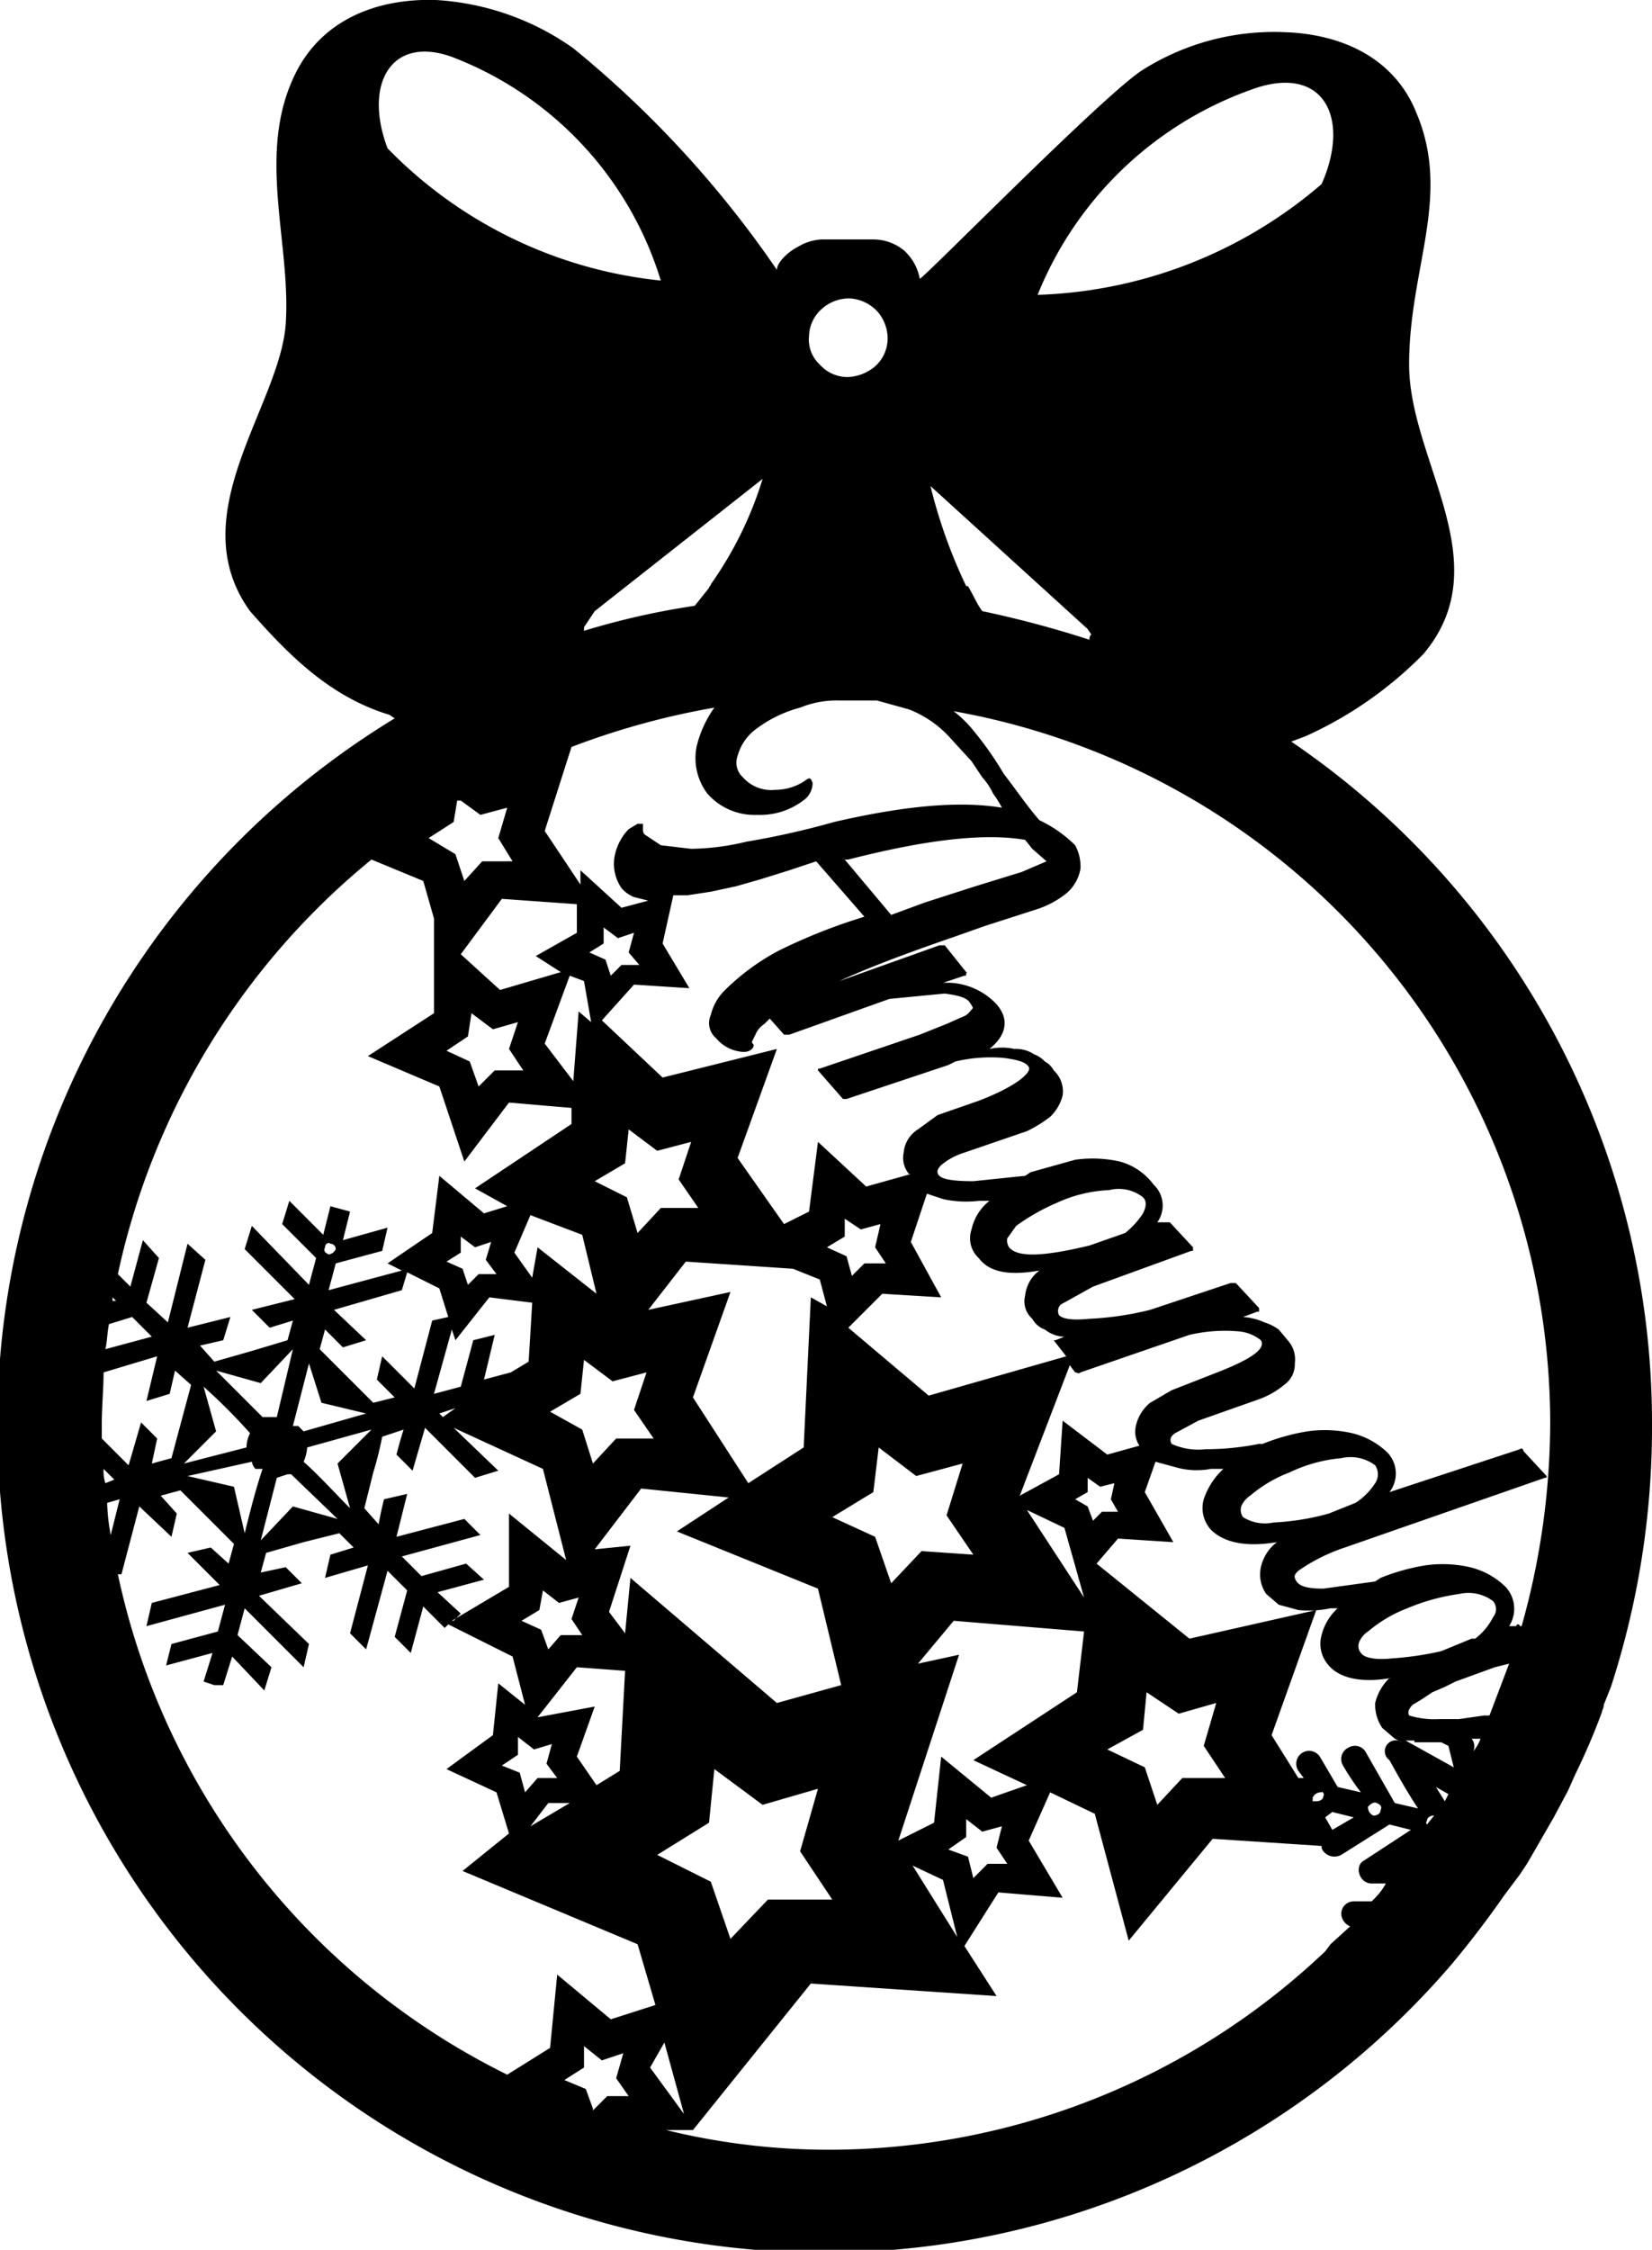 <svg xmlns="http://www.w3.org/2000/svg" viewBox="0 0 92.5 125.9"><defs><style>.cls-1{fill:#000001;fill-rule:evenodd;}</style></defs><title>Amanda</title><g id="Layer_2" data-name="Layer 2"><g id="Layer_1-2" data-name="Layer 1"><path class="cls-1" d="M72.3,41.5l.8-.3h0a21.8,21.8,0,0,0,6.6-4.6c4.3-5.1-.8-10.8-.8-16.2s2.4-9.4.4-14.1c-1.2-3-4.1-4.4-7.4-4.5A13.8,13.8,0,0,0,64,3.9C61.9,5.2,51.7,15.6,51.5,15.6a2.8,2.8,0,0,0-.9-1.6,2.7,2.7,0,0,0-1.7-.6H46a2.8,2.8,0,0,0-1.3.4c-.6.3-1.2.9-1.2,1.3A58.8,58.8,0,0,0,32.1,2.7,14.8,14.8,0,0,0,24.4,0c-3.3-.1-6.3,1.1-7.8,4-2.3,4.5-.3,9.5-.6,14.1s-5.9,10.7-2,16.1c2.2,2.5,4.5,4.8,7.8,5.8h0l.3.2a46.3,46.3,0,1,0,59.2,69.7c1-1.2,2-2.5,2.9-3.8l.3-.4h0l.6-.8.4-.6,1.5-2.6h0l.8-1.5.4-.9a36.8,36.8,0,0,0,1.5-3.5c0-.1.1-.2.1-.4l.4-1a47,47,0,0,0,2.3-14.6A46.1,46.1,0,0,0,72.3,41.5Zm4.2,56.6a.7.7,0,0,0-1-.3.7.7,0,0,0-.3,1,13,13,0,0,0,1,1.5l-1.3-.3-1-1.7a.7.7,0,1,0-1.2.8l.3.4h-.3l-1.5-2.4,2.5-7-7.1,1.6-5.2-4.2,1.2-1.4,3.1.2-1.6-2.8.6-1.7,1.1.3a4.3,4.3,0,0,0,2,.1h.7a4.1,4.1,0,0,0-1.1,1.7,1.8,1.8,0,0,0,.4,1.7c.7.7,1.9,1,3.7.7h0a2.4,2.4,0,0,0-.9,1.4,1.9,1.9,0,0,0,.3,1.5l.7.6,1.1.3a6,6,0,0,0,1.8-.1h.4a3,3,0,0,0-.9,1.5,1.8,1.8,0,0,0,.4,1.7c.6.7,1.8,1,3.5.7h-.1a2.9,2.9,0,0,0-.8,1.4,2.3,2.3,0,0,0,.4,1.4l.7.6.4.2a.6.6,0,0,0-.7,1c.5.9,1,1.8,1.6,2.7l-1.3-.3Zm.8,3.2c0,.2-.2.3-.4.3a.5.5,0,0,1-.3-.5c.1-.1.3-.3.5-.2S77.4,101.1,77.3,101.3Zm-1.5.4-1.2.7-.4-.7.4-.3Zm-1.7-1.2c0,.2-.2.3-.4.3h-.2v-.2a.5.5,0,0,1,.5-.3C74,100.2,74.2,100.4,74.1,100.5Zm-5.5-1H66.2l-1.4,1.5-.7-2.1-2.1-1,2-1.1.2-2.1L66,95.9l2.1-.6-.7,2.4Zm-11.1.4-2,.7-2.8-2.3-.4,3.7-2,1,3.4-10.4-2.3.5,2-2.4,7.3.6-.4,3.4-5.8,3.8Zm-4.4,3.6,1-.7v-1l.9.7,1.1-.3-.3,1.2.6.9H55.3l-.8.8-.3-1.2Zm.5,4.9-2.5-4,1.7.8ZM33.2,118l-.4-1.1-1.2-.5,1.1-.7v-1.2l1,.8,1.2-.4-.4,1.4.7,1H34l-.8.8Zm3.6-14.2,2.9-1.8.3-3,2.7,2,3.1-.9-1,3.5,1.8,2.7H43l-2.1,2.2-1.1-3.2Zm1.5,14.5-1.9-2.6.8-1.4Zm5.2-23-8.2-7L35,91.4l-.9-1.2,1.2-3.7-2,.2,2.6-3.4,4.9.5-2.9,1.9,7.9,3.2,1.3,5.4Zm-13.4.8,2.2-2.8,2.7.2-.3,5.6-1.3.8-1.1-1.6,1-2.8Zm-5.6-7,2.6-.7-1-.9-2.5.7-1.1-1.1,4.4-1.2L26,85l-3.8,1,.6-2.4-1.3.3s-.2.8-.3,1.4l-.8-.9.5-2a19.4,19.4,0,0,0,.5-2l1.2-.4c-.2.6-.4,1.4-.4,1.4l.9.9.7-2.4,2.8,2.8,1.3-.4-2.5-2.4,5,2.3,1.3,5.1-3.2-2.6v4.1l-3.2,1.9h.1l.4-.4Zm-4.9-4.7c-.9-.9-1.7-1.8-2.6-2.6a2.4,2.4,0,0,0,.2-.8l3.6-1-1.9,1.9ZM7.9,79.6,7.2,82,5.7,80.5v-.8c0-1,.1-2,.1-2.9l3-.9-.6,2.5L9.5,78l.3-1.3.9.8L9.6,81.6l-1.1.3.3-1.4ZM6,84.1l.7-.2-.5,2A11,11,0,0,1,6,84.1Zm.3-11.5.2.2H6.3Zm-.2,1.5,1.3-.4,1.1,1.1-2.6.7C6,75.1,6,74.6,6.1,74.1Zm-.3,8.1.6.6-.5.2A2.2,2.2,0,0,1,5.8,82.2Zm6.3-2.1-.7-2.5A31.9,31.9,0,0,1,14,80.2a1.9,1.9,0,0,0-.2.8l-3.5.9Zm6.1-5.7,1,1,1.3-.4-1.8-1.7,3.8-1.1.3-1,1.8.9.5,1.6-.9.2-1,3.8-1.8-1.8-.3,1.3,1,1-1.2.3L19.4,77l-1.5-1.5Zm0-4.6c0-.2.2-.3.3-.2a.3.3,0,0,1,.3.3.5.5,0,0,1-.4.3C18.2,70.1,18.1,70,18.2,69.8Zm9.6,1.5h-1l-.6.6-.3-.9-.9-.4.8-.5v-.9l.8.6.9-.3-.3,1ZM39.6,44.4a3.5,3.5,0,0,0,2.8,1.2,4,4,0,0,0,2.7-.9,1.2,1.2,0,0,0,.4-.9c-.1-.2-.1-.3-.3-.2a3,3,0,0,1-1.8.6,2.1,2.1,0,0,1-1.8-.7,1.1,1.1,0,0,1-.3-1.2,2.8,2.8,0,0,1,.9-1.4,7.1,7.1,0,0,1,2.6-1.3,5.4,5.4,0,0,1,2.2-.4h2.1l1.8.5a6.1,6.1,0,0,1,2.4,1.7l1.1,1.2.6.9a3.5,3.5,0,0,1,.6.9,5.9,5.9,0,0,1,.5.8c-2.4-.4-5.5-.1-9.4.8a45.6,45.6,0,0,1-4.9,1.1,13.8,13.8,0,0,1-3.1.4L37,47.3l-.9-.6c-.1-.1-.1-.2-.1-.4v-.2h-.3l-.5.3a3,3,0,0,0-.8,1.6,2.4,2.4,0,0,0,.4,1.7,1.8,1.8,0,0,0,.7.5l.8.2-1.5.4-2.3-2.1v.8l-2-3,1.5-4.7a43,43,0,0,1,8-2.2,6.2,6.2,0,0,0-1,2.2A3.3,3.3,0,0,0,39.6,44.4Zm1,11a2.9,2.9,0,0,0-.8,1.4,1.1,1.1,0,0,0,.3,1.3,2.1,2.1,0,0,0,1.1.7c.4.1.7.1.9-.1a.3.3,0,0,0,.1-.2c0-.1-.1-.1-.1-.2l.2-.4a1.3,1.3,0,0,1,.5-.6l.3-.3.8.9h.3l5.6-2,3.1-.3c.7.1,1.2.2,1.4.5s.2.3.1.4-.2.3-.5.4l-.9.4-1.5.6-5.6,1.9c-.1,0-.1,0-.1.1h0l1.4,1.6h.2l5.7-1.9.4-.2a8.6,8.6,0,0,1,2.7-.2c.7.1,1.2.2,1.4.5s-.7,1.1-2.8,1.9l-2.3.8-1.1.8a1.7,1.7,0,0,0-.8,1.3,1.4,1.4,0,0,0,.3,1.2H51l-2.5.7-2.7-2.5-.5,3.9-1.4.7-2.6-3.7,2.2-6.1-6.4,1.6-3.4-3.2,1.8-2,3.1.2-1.5-2.5.6-2.7h.8l1.3-.2,1.4-.3,1.4-.4,1.6-.5,1.5-.5,2.7,3.1a31.7,31.7,0,0,0-4.8,1.9A12.8,12.8,0,0,0,40.6,55.4Zm14.2,15c.6.8,1.7,1,3.4.7h0a2,2,0,0,0-.8,1.4,1.3,1.3,0,0,0,.4,1.3,1.3,1.3,0,0,0,.7.6,1.9,1.9,0,0,0,1,.4h.1l-.5.2H59l.7.9L52,78.1l-4.5-3.8,1.9-1.9,3.3.2L51,69.5l.9-2.7.9.3a6,6,0,0,0,2,.1h.6a2.8,2.8,0,0,0-1,1.6A1.5,1.5,0,0,0,54.8,70.4Zm1.6-1.1.5-.7a11.7,11.7,0,0,1,2.3-1.3,7.7,7.7,0,0,1,2.9-.7A2.2,2.2,0,0,1,64,67q.3.3,0,.9A4.7,4.7,0,0,1,63,69l-2,.7c-2.5.6-4,.7-4.5.1A.7.7,0,0,1,56.4,69.3Zm8,9.2a2.3,2.3,0,0,0-.8,1.3,1.4,1.4,0,0,0,.2,1.1l-1.8.5-2.5-1.9-.2,3-2.2,1.2,2.8-7.3.3.4c.1,0,.2.1.3,0l6.1-2.1a8.8,8.8,0,0,1,2.7-.2,2.3,2.3,0,0,1,1.3.5c.3.5-.6,1.1-2.7,1.9l-2.3.9ZM36.3,73.3l2.1-2.7,6,.4,1.5.6.4,1.5-.9-.5L45,81l-3.1,2-3.1-4.8,2.1-5.9ZM35.8,54h-1l-.6.6-.3-.9-.9-.4.8-.5v-.9l.8.6.9-.3-.3,1.1Zm3.3,13.6H37l-1.3,1.4L35.1,67l-1.8-.9,1.7-1,.2-1.9,1.6,1.2,1.9-.5L38,66Zm-2.9,9.2-.7,2.1,1.1,1.6H34.5l-1.3,1.4-.6-1.9L30.8,79l1.7-1,.2-1.9,1.6,1.2Zm10.1-7,1-.6v-1l.9.6,1.1-.3-.3,1.3.6.9H48.4l-.7.7-.3-1.1Zm1-21.7h.2c4.3-1.1,7.6-1.5,9.9-1.1l.4.5.8.7-1.4.6-2.6.8-2.8.9-1.9.7ZM25.4,46l.2-1.2h.2l1.1.8,1.5-.4-.5,1.7.8,1.3H27l-1,1.1-.5-1.5L24,46.9Zm.8,12,.2-1.3,1.2.9,1.4-.4-.5,1.5.8,1.2H27.7l-.9.9-.5-1.4L25,58.8ZM28,55.4l-2.2-2,2.3-3.1,4.2.3v1.6l-2.3,1.3,1.4.9Zm3.9-.8.8.3.4,2.3-.7-.6-.3,3.9-1.6-2.1Zm.7,14.5.8,3.3-3.3-2.6h0l-.3,1.7-1-1.4.9-2.1Zm-2.8,3.8-.2,3.3-1,.6-1.5.4.6-2.5-1.2.3-.7,2.6-1.5.4,1-3.6.2.6,1.9-2.4Zm-5.2,6.2.9-.3-.7.5ZM18,78.5l2.5.6-3.5,1-.3-.3h-.3l.9-3.5Zm-2.5.8h-.8l-2.6-2.6,2.5.7,1.8-1.9Zm-1.4,2.5a.8.8,0,0,0,.2.4h.4c-.4,1.2-.7,2.4-1,3.6l-.6-2.6-2.6-.6Zm1.4.9.6-.2h.2L18.9,85l-2.5-.7-1.8,1.9Zm14.7,7.4.2-1.1.9.7,1.1-.3L32,90.6l.6.9H31.4l-.7.8-.4-1.1-1.1-.5Zm1,9.4H30.1l-.7.8-.3-1.1-1-.4.9-.6v-1l.9.7,1-.3-.3,1.1Zm-.5,1.4h1.2l-2.2,1.3Zm15.9-16,2.3-1.4.3-2.5,2.1,1.6,2.6-.7L53,84.8,54.5,87l-2.9-.2-1.7,1.8L49,86Zm10.9-.4,2.1,1,1.1,3.9Zm2.7-.6.7-.4v-.8l.7.5.8-.2-.2.9.4.7h-.9l-.5.5-.3-.8Zm9.3.4a1.3,1.3,0,0,1,.5-.6,7.5,7.5,0,0,1,2.2-1.3,8.4,8.4,0,0,1,2.9-.8A2.3,2.3,0,0,1,77,82a.9.9,0,0,1,0,1,3.7,3.7,0,0,1-1.1,1.1l-1.5.6a14,14,0,0,1-3.1.5,2.3,2.3,0,0,1-1.7-.3A.7.7,0,0,1,69.5,84.3Zm11.4,16.5-.5-.8.7.4Zm-1.7-3.3h1.5l.4.2.3,1.2-2.7-1.5h.5Zm3.2-.2h.5a2.5,2.5,0,0,1-.4.7A.7.7,0,0,0,82.4,97.3Zm1-1.3h-.3l-1.4.2H80.6a4.9,4.9,0,0,1-1.7-.2c-.1-.2,0-.4.2-.6l.5-.3.6-.4.7-.3.6-.3,1.1-.4,1.1-.4.8-.2Zm.2-5.5a3.5,3.5,0,0,1-1,1.2h-.2l-1.7.7a17.6,17.6,0,0,1-2.7.4c-.9.1-1.6,0-1.8-.3a.6.6,0,0,1-.1-.6,1.3,1.3,0,0,1,.5-.6A7.5,7.5,0,0,1,78.8,90a11.5,11.5,0,0,1,2.9-.8,2.3,2.3,0,0,1,1.9.4A.7.7,0,0,1,83.6,90.5Zm-3.7,11.4c0-.2.2-.3.4-.3h0l-.4.5C79.9,102.1,79.8,102,79.9,101.9Zm6.9-22.2A42.3,42.3,0,0,1,85.2,91h-.1a.1.1,0,0,0-.2,0h-.4a1.8,1.8,0,0,0-.2-2.2,4.3,4.3,0,0,0-2-1.1,6.9,6.9,0,0,0-2.5-.1,11.7,11.7,0,0,0-2.5.7l-.3.2-2.9.4c-.8,0-1.3-.1-1.5-.4s-.1-.4.1-.6a10.1,10.1,0,0,1,2.6-1.3l11.2-3.9c.1,0,.1,0,.1-.1h0l-1.3-1.4c0-.1-.1-.2-.2-.1l-7.3,2.4a1.7,1.7,0,0,0-.1-2.2,4.3,4.3,0,0,0-2-1.1,6.9,6.9,0,0,0-2.5-.1,11.7,11.7,0,0,0-2.5.7h-.2a15.3,15.3,0,0,1-3,.3,3.6,3.6,0,0,1-1.9-.3c-.1-.2-.1-.4.2-.6l1.3-.7,3.4-1.2a4.7,4.7,0,0,0,1.4-.8,1.4,1.4,0,0,0,.6-1.2,1.6,1.6,0,0,0-.4-1.3l-.5-.6a2.9,2.9,0,0,0-.8-.4,3.5,3.5,0,0,0-1.2-.3l.8-.3h.1v-.2l-1.3-1.4h-.3l-4.5,1.5a17.4,17.4,0,0,1-3.4.5c-1,.1-1.5,0-1.7-.2a.5.5,0,0,1,.1-.6l1.8-1L66.7,70h.1v-.2l-1.3-1.4h-.7a1.6,1.6,0,0,0-.2-2.1A3.5,3.5,0,0,0,62.7,65a7,7,0,0,0-2.5-.1l-2.5.7-.3.2-2.9.3c-1.1,0-1.7-.1-1.9-.3s-.1-.4.1-.6a3.7,3.7,0,0,1,1.3-.7l3.5-1.2a7.4,7.4,0,0,0,1.3-.8,2.5,2.5,0,0,0,.7-1.2,1.6,1.6,0,0,0-.5-1.4,1.2,1.2,0,0,0-.5-.5,1.5,1.5,0,0,0-.6-.4,1.8,1.8,0,0,0-1.1-.3,3.3,3.3,0,0,0-1.4,0c1-.8,1.1-1.7.4-2.5a3.8,3.8,0,0,0-3-1.2l1.2-.4c.1,0,.1,0,.1-.1s.1-.1,0-.1l-1.2-1.5h-.3l-5.6,2c1.5-.7,3.6-1.5,6.5-2.5l1.7-.6,2.8-.9a5.2,5.2,0,0,0,1.7-.9,2.3,2.3,0,0,0,.8-1.4,2.5,2.5,0,0,0-.3-1.3,7.2,7.2,0,0,0-2-1.4c-.7-.8-1.3-1.7-2-2.6A18.3,18.3,0,0,0,54.6,41a6.8,6.8,0,0,0-1.2-1.2A40.5,40.5,0,0,1,86.8,79.7ZM70.4,4.9c3.8-1.2,5.2,1.8,3.6,5.4a25.6,25.6,0,0,1-15.9,6.2A20.2,20.2,0,0,1,70.4,4.9ZM60.9,35.2l.2.3a.4.4,0,0,0-.1.3,58.7,58.7,0,0,0-6-1.6c-.3-.4-.5-.9-.8-1.4h-.1a28.8,28.8,0,0,1-2-5.6ZM46,17.3a2.3,2.3,0,0,1,1.6-.6,2.3,2.3,0,0,1,1.5.7,2.3,2.3,0,0,1,.6,1.6,2.1,2.1,0,0,1-.7,1.5,2.5,2.5,0,0,1-1.6.6,2.1,2.1,0,0,1-1.5-.7,1.9,1.9,0,0,1-.6-1.6A2.1,2.1,0,0,1,46,17.3ZM39.8,32.7h0c0,.1-.1.1-.1.2l-.8,1a42.9,42.9,0,0,0-6.2,1.4v-.2l.6-.9,9.4-7.4A20.7,20.7,0,0,1,39.8,32.7ZM21.7,8.3c-1.4-3.7.3-6.5,3.9-5A19.5,19.5,0,0,1,37,15.7,24.9,24.9,0,0,1,21.7,8.3Zm-.9,39.8,2.9,1.2.6,2.1v5.3l-3.7,2.4,4,1.7L26,65l2.5-3.3L32,62v.9l-5.4,3.6,1.8,1-1.3.4-2.5-2.1L24.2,69l-2.5,1.7.8.4-4.1,1.1.4-1.5,2.6-.7.3-1.3-2.5.7.4-1.6-1.1-.3-.4,1.6-1.9-1.9-.4,1.3,1.9,1.9-.4,1.5-3.2-3.3-.4,1.3,2.8,2.8-2.4.6,1,1,1.3-.4L16.1,75l-2,.6-2.1.6-.8-.9,1.3-.3.4-1.3-2.4.6,1-3.8-1-.9L9.4,74,8.2,72.9l.7-2.5-.9-1L7.3,72l-.7-.7A41.1,41.1,0,0,1,20.8,48.1ZM6.6,88.1h.2l1-3.8L9.6,86l.3-1.3-.9-1,1.1-.3,1.5,1.5,1.5,1.5-.3,1.1-1-.9-1.3.3,1.8,1.8-3.8,1L8.2,91l4.4-1.2-.4,1.5L9.6,92l-.3,1.2,2.6-.7-.5,1.6.6.2h.5l.5-1.6,1.8,1.9.4-1.3-1.9-1.8.4-1.5L17,93.3l.3-1.3-2.8-2.7,2.4-.7-.9-.9-1.4.3.3-1.1,2.1-.6,2-.5.8.8-1.3.4-.3,1.3,2.4-.7-1,3.8.9.9,1.2-4.4L22.8,89l-.7,2.6.9.9.7-2.6,1.2,1.2.2-.2,3.6,1.8.7,2.7-1.5-1.2-.3,2.9L25,99l2.8,1.3.7,2.3-2.6,2.1,9.8,4.1,1,3.4-2.5.8-3-2.5-.4,4.1-2.4,1.5A40.7,40.7,0,0,1,6.6,88.1Zm30.7,31.1h1.5l6.6-8.2,10.4.7L54,108.9l1.9-3,3.6.3L57.6,103l1.2-2.7,2.5,1.2,1.9,7.1,4.7-5.7,6.1.4a.4.4,0,0,0,.1.3.8.8,0,0,0,1,.2l2.7-1.7,1.2.3-2.6,1.7c-.6.3-.3,1.3.4,1.3h.8a3.9,3.9,0,0,1-.8,1h-1a.7.7,0,0,0-.7.7.8.8,0,0,0,.5.7l-1.1,1-.3.4a40.4,40.4,0,0,1-27.9,11.1A38.2,38.2,0,0,1,37.3,119.2Z"/></g></g></svg>